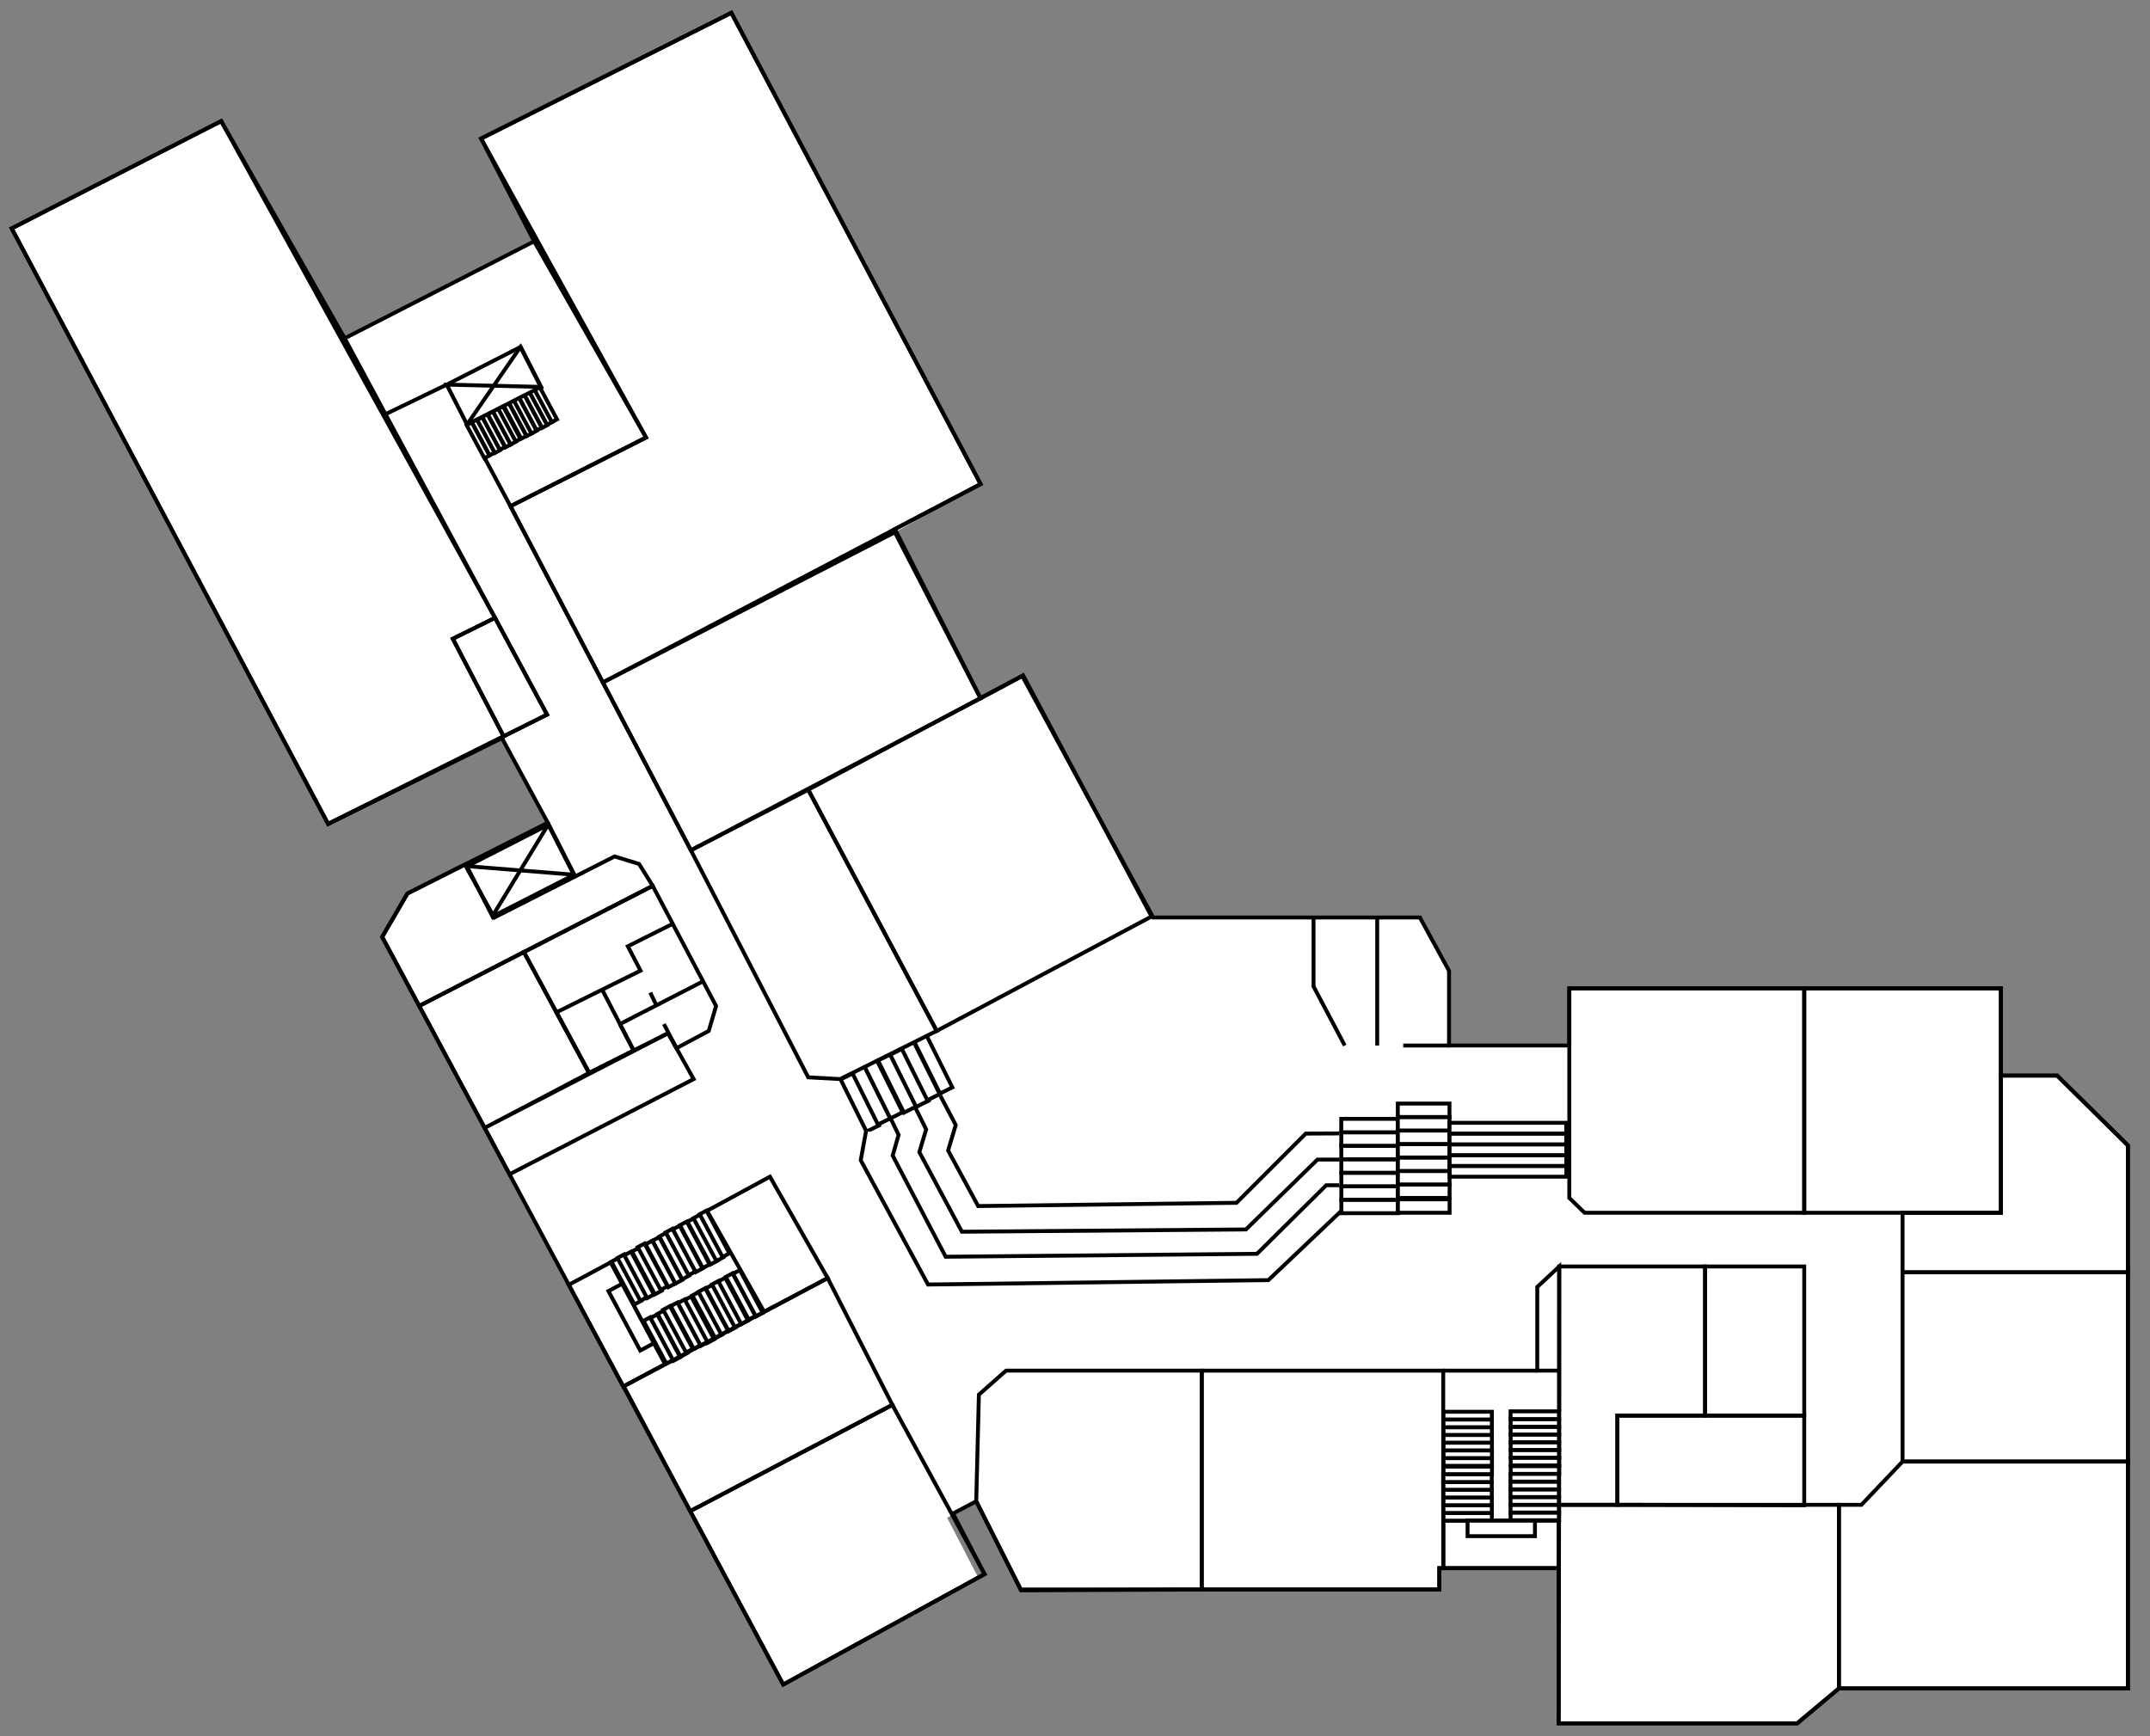 <?xml version="1.0" encoding="utf-8"?>
<!-- Generator: Adobe Illustrator 15.0.2, SVG Export Plug-In . SVG Version: 6.00 Build 0)  -->
<!DOCTYPE svg PUBLIC "-//W3C//DTD SVG 1.1//EN" "http://www.w3.org/Graphics/SVG/1.1/DTD/svg11.dtd">
<svg version="1.1" xmlns="http://www.w3.org/2000/svg" xmlns:xlink="http://www.w3.org/1999/xlink" x="0px" y="0px"
	 width="551.333px" height="445.333px" viewBox="0 0 551.333 445.333" enable-background="new 0 0 551.333 445.333"
	 xml:space="preserve">
<rect x="0" y="0" width="551.333" height="445.333" fill="#808080" stroke="none"/>
<g id="Treppen_etc.">
	<polygon fill="#FFFFFF" points="187.54,3.287 251.457,124.158 229.82,136.345 251.457,179.122 262.152,173.402 295.727,235.33 
		364.121,235.33 371.582,249.009 371.582,268.159 402.422,268.159 402.422,253.485 513.096,253.485 513.096,275.869 
		527.521,275.869 545.677,293.776 545.677,433.052 471.562,433.052 460.868,442.005 399.686,442.005 399.686,402.212 
		369.096,402.212 369.096,407.683 261.779,407.683 250.338,385.051 242.877,389.279 250.96,404.823 200.846,432.057 98.006,240.304 
		104.472,229.175 140.472,211.019 128.721,189.319 84.14,211.33 3,58.583 56.721,31.059 88.389,86.769 136.97,61.899 
		123.373,35.537 	"/>
	<g>
		
			<rect x="218.576" y="275.199" transform="matrix(0.896 -0.445 0.445 0.896 -102.748 127.545)" fill="#FFFFFF" stroke="#000000" stroke-miterlimit="10" width="3.538" height="14.932"/>
		
			<rect x="221.758" y="273.613" transform="matrix(0.895 -0.445 0.445 0.895 -101.738 128.856)" fill="#FFFFFF" stroke="#000000" stroke-miterlimit="10" width="3.539" height="14.931"/>
		
			<rect x="224.94" y="272.024" transform="matrix(0.895 -0.445 0.445 0.895 -100.708 130.126)" fill="#FFFFFF" stroke="#000000" stroke-miterlimit="10" width="3.539" height="14.933"/>
		
			<rect x="228.123" y="270.437" transform="matrix(0.896 -0.445 0.445 0.896 -99.588 131.194)" fill="#FFFFFF" stroke="#000000" stroke-miterlimit="10" width="3.538" height="14.933"/>
		
			<rect x="231.305" y="268.849" transform="matrix(0.896 -0.445 0.445 0.896 -98.603 132.565)" fill="#FFFFFF" stroke="#000000" stroke-miterlimit="10" width="3.538" height="14.932"/>
		
			<rect x="234.486" y="267.261" transform="matrix(0.895 -0.445 0.445 0.895 -97.634 133.98)" fill="#FFFFFF" stroke="#000000" stroke-miterlimit="10" width="3.539" height="14.932"/>
		
			<rect x="237.669" y="265.674" transform="matrix(0.895 -0.445 0.445 0.895 -96.534 135.087)" fill="#FFFFFF" stroke="#000000" stroke-miterlimit="10" width="3.54" height="14.933"/>
		<path fill="none" stroke="#000000" stroke-miterlimit="10" d="M403.499,326.187"/>
	</g>
	<g>
		<polyline fill="#FFFFFF" stroke="#000000" stroke-miterlimit="10" points="222.084,290.138 220.72,297.583 237.983,329.458 
			325.25,328.333 343.944,310.584 		"/>
	</g>
	<g>
		<polyline fill="#FFFFFF" stroke="#000000" stroke-miterlimit="10" points="228.449,286.965 230.438,291.083 228.916,296.396 
			242.5,322.333 322.334,321.584 340.084,304 343.375,304 		"/>
	</g>
	<path fill="#FFFFFF" stroke="#000000" stroke-miterlimit="10" d="M326.25,301.084"/>
	<g>
		<polyline fill="#FFFFFF" stroke="#000000" stroke-miterlimit="10" points="343.375,297.417 337.834,297.417 319.5,315.334 
			246.667,315.917 235.75,295.5 237.5,289.667 234.801,284.25 		"/>
	</g>
	<g>
		<polyline fill="#FFFFFF" stroke="#000000" stroke-miterlimit="10" points="241.165,281.084 245.083,288.552 243.124,295.084 
			250.833,309.334 317.084,308.5 334.834,290.75 343.375,290.709 		"/>
	</g>
	<g>
		<rect x="343.974" y="307.726" fill="#FFFFFF" stroke="#000000" stroke-miterlimit="10" width="14.483" height="3.442"/>
		<rect x="343.97" y="304.265" fill="#FFFFFF" stroke="#000000" stroke-miterlimit="10" width="14.482" height="3.442"/>
		<rect x="343.965" y="300.806" fill="#FFFFFF" stroke="#000000" stroke-miterlimit="10" width="14.483" height="3.442"/>
		<rect x="343.958" y="297.345" fill="#FFFFFF" stroke="#000000" stroke-miterlimit="10" width="14.484" height="3.443"/>
		<rect x="343.954" y="293.887" fill="#FFFFFF" stroke="#000000" stroke-miterlimit="10" width="14.483" height="3.441"/>
		<rect x="343.947" y="290.426" fill="#FFFFFF" stroke="#000000" stroke-miterlimit="10" width="14.484" height="3.443"/>
		<rect x="343.944" y="286.966" fill="#FFFFFF" stroke="#000000" stroke-miterlimit="10" width="14.483" height="3.442"/>
	</g>
	<g>
		<rect x="358.472" y="303.807" fill="#FFFFFF" stroke="#000000" stroke-miterlimit="10" width="13.25" height="3.442"/>
		<rect x="358.468" y="300.346" fill="#FFFFFF" stroke="#000000" stroke-miterlimit="10" width="13.249" height="3.442"/>
		<rect x="358.463" y="296.887" fill="#FFFFFF" stroke="#000000" stroke-miterlimit="10" width="13.25" height="3.442"/>
		<rect x="358.458" y="293.426" fill="#FFFFFF" stroke="#000000" stroke-miterlimit="10" width="13.251" height="3.443"/>
		<rect x="358.453" y="289.968" fill="#FFFFFF" stroke="#000000" stroke-miterlimit="10" width="13.25" height="3.441"/>
		<rect x="358.447" y="286.507" fill="#FFFFFF" stroke="#000000" stroke-miterlimit="10" width="13.251" height="3.443"/>
		<rect x="358.444" y="283.047" fill="#FFFFFF" stroke="#000000" stroke-miterlimit="10" width="13.25" height="3.442"/>
		<rect x="358.472" y="307.612" fill="#FFFFFF" stroke="#000000" stroke-miterlimit="10" width="13.25" height="3.442"/>
	</g>
	<g>
		<rect x="371.744" y="299.052" fill="#FFFFFF" stroke="#000000" stroke-miterlimit="10" width="29.923" height="2.754"/>
		<rect x="371.731" y="296.284" fill="#FFFFFF" stroke="#000000" stroke-miterlimit="10" width="29.926" height="2.755"/>
		<rect x="371.722" y="293.519" fill="#FFFFFF" stroke="#000000" stroke-miterlimit="10" width="29.923" height="2.753"/>
		<rect x="371.709" y="290.75" fill="#FFFFFF" stroke="#000000" stroke-miterlimit="10" width="29.926" height="2.754"/>
		<rect x="371.702" y="287.982" fill="#FFFFFF" stroke="#000000" stroke-miterlimit="10" width="29.924" height="2.754"/>
	</g>
	<polyline fill="#FFFFFF" stroke="#000000" stroke-miterlimit="10" points="336.834,235.33 336.834,253 344.843,268.159 	"/>
	<line fill="#FFFFFF" stroke="#000000" stroke-miterlimit="10" x1="371.582" y1="268.159" x2="359.834" y2="268.159"/>
	<line fill="#FFFFFF" stroke="#000000" stroke-miterlimit="10" x1="353.167" y1="235.33" x2="353.167" y2="268.159"/>
	<g>
		<rect x="370.114" y="390.028" fill="#FFFFFF" stroke="#000000" stroke-miterlimit="10" width="29.571" height="12.184"/>
		<g>
			<g>
				<rect x="387.391" y="373.883" fill="#FFFFFF" stroke="#000000" stroke-miterlimit="10" width="12.443" height="1.972"/>
				<rect x="387.387" y="371.9" fill="#FFFFFF" stroke="#000000" stroke-miterlimit="10" width="12.443" height="1.973"/>
				<rect x="387.382" y="369.917" fill="#FFFFFF" stroke="#000000" stroke-miterlimit="10" width="12.444" height="1.973"/>
				<rect x="387.379" y="367.934" fill="#FFFFFF" stroke="#000000" stroke-miterlimit="10" width="12.443" height="1.974"/>
				<rect x="387.374" y="365.954" fill="#FFFFFF" stroke="#000000" stroke-miterlimit="10" width="12.443" height="1.972"/>
				<rect x="387.368" y="363.971" fill="#FFFFFF" stroke="#000000" stroke-miterlimit="10" width="12.445" height="1.973"/>
				<rect x="387.365" y="361.987" fill="#FFFFFF" stroke="#000000" stroke-miterlimit="10" width="12.444" height="1.973"/>
				<rect x="387.391" y="376.063" fill="#FFFFFF" stroke="#000000" stroke-miterlimit="10" width="12.443" height="1.973"/>
				<g>
					<rect x="387.362" y="387.948" fill="#FFFFFF" stroke="#000000" stroke-miterlimit="10" width="12.442" height="1.973"/>
					<rect x="387.356" y="385.966" fill="#FFFFFF" stroke="#000000" stroke-miterlimit="10" width="12.444" height="1.973"/>
					<rect x="387.351" y="383.981" fill="#FFFFFF" stroke="#000000" stroke-miterlimit="10" width="12.445" height="1.974"/>
					<rect x="387.348" y="382" fill="#FFFFFF" stroke="#000000" stroke-miterlimit="10" width="12.443" height="1.973"/>
					<rect x="387.342" y="380.019" fill="#FFFFFF" stroke="#000000" stroke-miterlimit="10" width="12.444" height="1.973"/>
					<rect x="387.339" y="378.037" fill="#FFFFFF" stroke="#000000" stroke-miterlimit="10" width="12.444" height="1.972"/>
				</g>
			</g>
			<g>
				<rect x="370.143" y="373.99" fill="#FFFFFF" stroke="#000000" stroke-miterlimit="10" width="12.443" height="1.972"/>
				<rect x="370.139" y="372.007" fill="#FFFFFF" stroke="#000000" stroke-miterlimit="10" width="12.443" height="1.973"/>
				<rect x="370.134" y="370.024" fill="#FFFFFF" stroke="#000000" stroke-miterlimit="10" width="12.444" height="1.973"/>
				<rect x="370.131" y="368.041" fill="#FFFFFF" stroke="#000000" stroke-miterlimit="10" width="12.443" height="1.974"/>
				<rect x="370.126" y="366.061" fill="#FFFFFF" stroke="#000000" stroke-miterlimit="10" width="12.443" height="1.972"/>
				<rect x="370.12" y="364.079" fill="#FFFFFF" stroke="#000000" stroke-miterlimit="10" width="12.445" height="1.973"/>
				<rect x="370.117" y="362.094" fill="#FFFFFF" stroke="#000000" stroke-miterlimit="10" width="12.444" height="1.973"/>
				<rect x="370.143" y="376.17" fill="#FFFFFF" stroke="#000000" stroke-miterlimit="10" width="12.443" height="1.973"/>
				<g>
					<rect x="370.114" y="388.055" fill="#FFFFFF" stroke="#000000" stroke-miterlimit="10" width="12.442" height="1.973"/>
					<rect x="370.108" y="386.073" fill="#FFFFFF" stroke="#000000" stroke-miterlimit="10" width="12.444" height="1.973"/>
					<rect x="370.103" y="384.089" fill="#FFFFFF" stroke="#000000" stroke-miterlimit="10" width="12.445" height="1.974"/>
					<rect x="370.1" y="382.108" fill="#FFFFFF" stroke="#000000" stroke-miterlimit="10" width="12.443" height="1.973"/>
					<rect x="370.094" y="380.126" fill="#FFFFFF" stroke="#000000" stroke-miterlimit="10" width="12.444" height="1.973"/>
					<rect x="370.091" y="378.144" fill="#FFFFFF" stroke="#000000" stroke-miterlimit="10" width="12.444" height="1.972"/>
				</g>
			</g>
		</g>
		<rect x="376.334" y="390.028" fill="#FFFFFF" stroke="#000000" stroke-miterlimit="10" width="17.278" height="3.972"/>
	</g>
	<g>
		
			<rect x="143.556" y="333.551" transform="matrix(0.472 0.882 -0.882 0.472 383.022 39.73)" fill="#FFFFFF" stroke="#000000" stroke-miterlimit="10" width="29.572" height="12.183"/>
		<g>
			<g>
				
					<rect x="180.204" y="331.07" transform="matrix(0.882 -0.472 0.472 0.882 -137.657 125.319)" fill="#FFFFFF" stroke="#000000" stroke-miterlimit="10" width="1.971" height="12.444"/>
				
					<rect x="181.949" y="330.131" transform="matrix(0.881 -0.473 0.473 0.881 -137.35 126.552)" fill="#FFFFFF" stroke="#000000" stroke-miterlimit="10" width="1.974" height="12.443"/>
				
					<rect x="183.695" y="329.19" transform="matrix(0.882 -0.472 0.472 0.882 -136.4 126.808)" fill="#FFFFFF" stroke="#000000" stroke-miterlimit="10" width="1.973" height="12.445"/>
				
					<rect x="185.441" y="328.253" transform="matrix(0.882 -0.471 0.471 0.882 -135.588 127.268)" fill="#FFFFFF" stroke="#000000" stroke-miterlimit="10" width="1.973" height="12.443"/>
				
					<rect x="187.186" y="327.314" transform="matrix(0.882 -0.471 0.471 0.882 -135.036 128.13)" fill="#FFFFFF" stroke="#000000" stroke-miterlimit="10" width="1.972" height="12.442"/>
				
					<rect x="188.93" y="326.374" transform="matrix(0.881 -0.473 0.473 0.881 -134.701 129.342)" fill="#FFFFFF" stroke="#000000" stroke-miterlimit="10" width="1.972" height="12.444"/>
				
					<rect x="190.678" y="325.433" transform="matrix(0.882 -0.472 0.472 0.882 -133.801 129.659)" fill="#FFFFFF" stroke="#000000" stroke-miterlimit="10" width="1.973" height="12.445"/>
				
					<rect x="178.281" y="332.1" transform="matrix(0.882 -0.472 0.472 0.882 -138.481 124.7)" fill="#FFFFFF" stroke="#000000" stroke-miterlimit="10" width="1.973" height="12.443"/>
				<g>
					
						<rect x="167.789" y="337.684" transform="matrix(0.881 -0.473 0.473 0.881 -142.535 120.653)" fill="#FFFFFF" stroke="#000000" stroke-miterlimit="10" width="1.973" height="12.443"/>
					
						<rect x="169.535" y="336.744" transform="matrix(0.882 -0.472 0.472 0.882 -141.664 121.058)" fill="#FFFFFF" stroke="#000000" stroke-miterlimit="10" width="1.972" height="12.444"/>
					
						<rect x="171.28" y="335.803" transform="matrix(0.882 -0.472 0.472 0.882 -140.937 121.661)" fill="#FFFFFF" stroke="#000000" stroke-miterlimit="10" width="1.973" height="12.446"/>
					
						<rect x="173.025" y="334.864" transform="matrix(0.881 -0.472 0.472 0.881 -140.434 122.583)" fill="#FFFFFF" stroke="#000000" stroke-miterlimit="10" width="1.973" height="12.445"/>
					
						<rect x="174.77" y="333.925" transform="matrix(0.881 -0.473 0.473 0.881 -139.904 123.47)" fill="#FFFFFF" stroke="#000000" stroke-miterlimit="10" width="1.973" height="12.445"/>
					
						<rect x="176.517" y="332.986" transform="matrix(0.882 -0.472 0.472 0.882 -139.021 123.843)" fill="#FFFFFF" stroke="#000000" stroke-miterlimit="10" width="1.971" height="12.443"/>
				</g>
			</g>
			<g>
				
					<rect x="171.968" y="315.917" transform="matrix(0.882 -0.471 0.471 0.882 -131.394 119.51)" fill="#FFFFFF" stroke="#000000" stroke-miterlimit="10" width="1.971" height="12.442"/>
				
					<rect x="173.713" y="314.978" transform="matrix(0.881 -0.472 0.472 0.881 -130.986 120.587)" fill="#FFFFFF" stroke="#000000" stroke-miterlimit="10" width="1.973" height="12.442"/>
				
					<rect x="175.459" y="314.037" transform="matrix(0.882 -0.471 0.471 0.882 -130.114 120.96)" fill="#FFFFFF" stroke="#000000" stroke-miterlimit="10" width="1.973" height="12.444"/>
				
					<rect x="177.204" y="313.097" transform="matrix(0.882 -0.471 0.471 0.882 -129.396 121.565)" fill="#FFFFFF" stroke="#000000" stroke-miterlimit="10" width="1.974" height="12.444"/>
				
					<rect x="178.95" y="312.159" transform="matrix(0.882 -0.472 0.472 0.882 -128.886 122.492)" fill="#FFFFFF" stroke="#000000" stroke-miterlimit="10" width="1.971" height="12.443"/>
				
					<rect x="180.694" y="311.216" transform="matrix(0.881 -0.473 0.473 0.881 -128.574 123.745)" fill="#FFFFFF" stroke="#000000" stroke-miterlimit="10" width="1.973" height="12.446"/>
				
					<rect x="182.442" y="310.278" transform="matrix(0.881 -0.472 0.472 0.881 -127.754 124.189)" fill="#FFFFFF" stroke="#000000" stroke-miterlimit="10" width="1.972" height="12.446"/>
				
					<rect x="170.045" y="316.944" transform="matrix(0.882 -0.472 0.472 0.882 -132.261 118.955)" fill="#FFFFFF" stroke="#000000" stroke-miterlimit="10" width="1.972" height="12.444"/>
				<g>
					
						<rect x="159.553" y="322.529" transform="matrix(0.881 -0.473 0.473 0.881 -136.324 114.924)" fill="#FFFFFF" stroke="#000000" stroke-miterlimit="10" width="1.973" height="12.443"/>
					
						<rect x="161.298" y="321.589" transform="matrix(0.881 -0.472 0.472 0.881 -135.555 115.472)" fill="#FFFFFF" stroke="#000000" stroke-miterlimit="10" width="1.973" height="12.444"/>
					
						<rect x="163.044" y="320.648" transform="matrix(0.882 -0.471 0.471 0.882 -134.739 115.951)" fill="#FFFFFF" stroke="#000000" stroke-miterlimit="10" width="1.974" height="12.444"/>
					
						<rect x="164.79" y="319.71" transform="matrix(0.882 -0.472 0.472 0.882 -134.188 116.802)" fill="#FFFFFF" stroke="#000000" stroke-miterlimit="10" width="1.972" height="12.444"/>
					
						<rect x="166.534" y="318.771" transform="matrix(0.881 -0.472 0.472 0.881 -133.628 117.646)" fill="#FFFFFF" stroke="#000000" stroke-miterlimit="10" width="1.973" height="12.443"/>
					
						<rect x="168.281" y="317.831" transform="matrix(0.882 -0.472 0.472 0.882 -132.912 118.263)" fill="#FFFFFF" stroke="#000000" stroke-miterlimit="10" width="1.972" height="12.444"/>
				</g>
			</g>
		</g>
		
			<rect x="153.357" y="335.783" transform="matrix(0.472 0.882 -0.882 0.472 383.304 35.521)" fill="#FFFFFF" stroke="#000000" stroke-miterlimit="10" width="17.278" height="3.971"/>
	</g>
	<g>
		
			<rect x="131.333" y="103.111" transform="matrix(0.882 -0.471 0.471 0.882 -35.266 74.938)" fill="#FFFFFF" stroke="#000000" stroke-miterlimit="10" width="1.49" height="9.623"/>
		
			<rect x="132.652" y="102.402" transform="matrix(0.882 -0.472 0.472 0.882 -34.808 75.645)" fill="#FFFFFF" stroke="#000000" stroke-miterlimit="10" width="1.491" height="9.623"/>
		
			<rect x="133.972" y="101.689" transform="matrix(0.882 -0.471 0.471 0.882 -34.302 76.108)" fill="#FFFFFF" stroke="#000000" stroke-miterlimit="10" width="1.491" height="9.625"/>
		
			<rect x="135.291" y="100.98" transform="matrix(0.882 -0.471 0.471 0.882 -33.794 76.545)" fill="#FFFFFF" stroke="#000000" stroke-miterlimit="10" width="1.492" height="9.625"/>
		
			<rect x="136.611" y="100.27" transform="matrix(0.882 -0.472 0.472 0.882 -33.338 77.287)" fill="#FFFFFF" stroke="#000000" stroke-miterlimit="10" width="1.49" height="9.623"/>
		
			<rect x="137.929" y="99.558" transform="matrix(0.881 -0.473 0.473 0.881 -32.872 77.997)" fill="#FFFFFF" stroke="#000000" stroke-miterlimit="10" width="1.492" height="9.626"/>
		
			<rect x="139.25" y="98.848" transform="matrix(0.881 -0.472 0.472 0.881 -32.361 78.415)" fill="#FFFFFF" stroke="#000000" stroke-miterlimit="10" width="1.491" height="9.626"/>
		
			<rect x="129.879" y="103.887" transform="matrix(0.881 -0.472 0.472 0.881 -35.847 74.56)" fill="#FFFFFF" stroke="#000000" stroke-miterlimit="10" width="1.491" height="9.625"/>
		<g>
			
				<rect x="121.948" y="108.109" transform="matrix(0.881 -0.472 0.472 0.881 -38.792 71.362)" fill="#FFFFFF" stroke="#000000" stroke-miterlimit="10" width="1.491" height="9.623"/>
			
				<rect x="123.267" y="107.398" transform="matrix(0.881 -0.472 0.472 0.881 -38.288 71.851)" fill="#FFFFFF" stroke="#000000" stroke-miterlimit="10" width="1.492" height="9.625"/>
			
				<rect x="124.587" y="106.687" transform="matrix(0.882 -0.471 0.471 0.882 -37.767 72.271)" fill="#FFFFFF" stroke="#000000" stroke-miterlimit="10" width="1.492" height="9.625"/>
			
				<rect x="125.906" y="105.978" transform="matrix(0.881 -0.472 0.472 0.881 -37.305 72.932)" fill="#FFFFFF" stroke="#000000" stroke-miterlimit="10" width="1.491" height="9.624"/>
			
				<rect x="127.225" y="105.268" transform="matrix(0.882 -0.472 0.472 0.882 -36.808 73.445)" fill="#FFFFFF" stroke="#000000" stroke-miterlimit="10" width="1.492" height="9.623"/>
			
				<rect x="128.546" y="104.557" transform="matrix(0.882 -0.472 0.472 0.882 -36.311 73.962)" fill="#FFFFFF" stroke="#000000" stroke-miterlimit="10" width="1.491" height="9.625"/>
		</g>
	</g>
	<g id="Aufzug_1_">
		<g>
			
				<rect x="116.001" y="93.2" transform="matrix(0.891 -0.455 0.455 0.891 -31.138 68.364)" fill="#FFFFFF" stroke="#000000" stroke-miterlimit="10" width="21.214" height="11.482"/>
		</g>
		<polygon fill="#FFFFFF" stroke="#000000" stroke-miterlimit="10" points="114.551,98.648 138.665,99.232 133.446,89.006 
			119.77,108.875 		"/>
	</g>
	<g id="Aufzug">
		<g>
			
				<rect x="121.706" y="216.035" transform="matrix(0.891 -0.455 0.455 0.891 -86.895 85.041)" fill="#FFFFFF" stroke="#000000" stroke-miterlimit="10" width="23.433" height="14.422"/>
		</g>
		<polygon fill="#FFFFFF" stroke="#000000" stroke-miterlimit="10" points="119.708,222.149 147.136,224.344 140.581,211.498 
			126.264,234.995 		"/>
	</g>
	<path id="Stuhllager" fill="#FFFFFF" stroke="#000000" stroke-miterlimit="10" d="M240.203,264.414l-24.766,12.353l-8.178-0.451
		l-30.092-58.232l30.092-15.521L240.203,264.414z"/>
	<polygon fill="none" stroke="#000000" stroke-miterlimit="10" points="124.276,289.286 130.657,301.184 177.874,276.767 
		171.327,265 124.276,289.286 107.502,258.011 134.334,244.166 151.075,275.191 	"/>
	<polygon fill="none" stroke="#000000" stroke-miterlimit="10" points="134.334,244.166 151.075,275.191 171.327,265 
		173.465,268.842 181.75,264.414 183.625,258.021 167.375,227.208 	"/>
	<path fill="none" stroke="#000000" stroke-miterlimit="10" d="M172.51,236.945"/>
	<polyline fill="none" stroke="#000000" stroke-miterlimit="10" points="172.51,236.945 161,242.708 164.25,248.958 
		142.688,259.648 151.075,275.191 162.494,269.445 158.979,262.708 	"/>
	<line fill="none" stroke="#000000" stroke-miterlimit="10" x1="162.494" y1="269.445" x2="154.417" y2="253.833"/>
	<line fill="none" stroke="#000000" stroke-miterlimit="10" x1="158.979" y1="262.651" x2="180.286" y2="251.689"/>
	<line fill="none" stroke="#000000" stroke-miterlimit="10" x1="168.321" y1="257.846" x2="166.75" y2="254.583"/>
	<line fill="none" stroke="#000000" stroke-miterlimit="10" x1="173.465" y1="268.842" x2="170.25" y2="262.651"/>
	<polygon fill="#FFFFFF" stroke="#000000" stroke-miterlimit="10" points="399.834,361.986 399.834,351.549 394.209,351.549 
		394.209,330.083 399.834,324.833 	"/>
	<polygon fill="none" stroke="#000000" stroke-miterlimit="10" points="167.375,227.208 107.502,258.011 98.006,240.304 
		104.472,229.175 119.205,221.745 126.75,235.333 157.6,219.667 163.875,221.583 	"/>
	<polyline fill="none" stroke="#000000" stroke-miterlimit="10" points="84.14,211.33 140.285,183.284 88.389,86.769 	"/>
	<polygon fill="none" stroke="#000000" stroke-miterlimit="10" points="129.149,188.846 140.285,183.284 126.943,158.47 
		116.116,163.833 	"/>
	<polyline fill="none" stroke="#000000" stroke-miterlimit="10" points="124.308,117.515 130.9,129.833 165.667,112.211 
		136.97,61.899 	"/>
	<line fill="none" stroke="#000000" stroke-miterlimit="10" x1="130.9" y1="129.833" x2="177.167" y2="218.083"/>
	<line fill="#FFFFFF" stroke="#000000" stroke-miterlimit="10" x1="394.209" y1="351.549" x2="370.091" y2="351.549"/>
	<polygon fill="#FFFFFF" stroke="#000000" stroke-miterlimit="10" points="212.25,327.812 197.438,301.809 181.309,310.55 
		195.951,336.457 	"/>
	<g>
		<defs>
			<rect id="SVGID_1_" width="551.333" height="445.333"/>
		</defs>
		<clipPath id="SVGID_2_">
			<use xlink:href="#SVGID_1_"  overflow="visible"/>
		</clipPath>
	</g>
	<g id="Z007">
		<polygon fill="none" stroke="#000000" stroke-miterlimit="10" points="229.82,136.345 251.457,179.122 177.167,218.083 
			154.597,175.032 		"/>
	</g>
	<polygon fill="none" stroke="#000000" stroke-miterlimit="10" points="187.54,3.287 251.457,124.158 229.147,135.876 
		251.457,179.122 262.152,173.402 295.727,235.33 364.121,235.33 371.582,249.009 371.582,268.159 402.422,268.159 402.422,253.485 
		513.096,253.485 513.096,275.869 527.521,275.869 545.677,293.776 545.677,433.052 471.562,433.052 460.868,442.005 
		399.686,442.005 399.686,402.212 369.096,402.212 369.096,407.683 261.779,407.683 250.338,385.051 244.385,388.189 
		252.468,403.733 200.846,432.057 98.006,240.304 104.472,229.175 140.472,211.019 128.721,189.319 84.14,211.33 3,58.583 
		56.721,31.059 88.389,86.769 136.97,61.899 123.373,35.537 	"/>
</g>
<g id="Räume">
	<path id="_x30_02" fill="none" stroke="#000000" stroke-miterlimit="10" d="M250.338,385.051l0.684-27.347l6.964-6.155h10.135
		h40.041v56.135l-46.352,0.216L250.338,385.051z"/>
	<path id="_x30_01" fill="none" stroke="#000000" stroke-miterlimit="10" d="M308.162,351.549h61.929v50.663h-0.995v5.472h-60.934
		V351.549"/>
	<g id="_x30_12">
		<polygon fill="none" stroke="#000000" stroke-miterlimit="10" points="406.334,311.056 402.422,307.25 402.422,253.485 
			462.667,253.485 462.667,311.056 406.334,311.056 		"/>
	</g>
	<path id="_x30_13" fill="none" stroke="#000000" stroke-miterlimit="10" d="M462.667,311.056v-57.57h50.429v57.57H462.667z"/>
	<path id="_x30_14" fill="none" stroke="#000000" stroke-miterlimit="10" d="M513.096,311.056v-35.187h14.425l18.156,17.907v32.557
		h-57.796v-15.277H513.096z"/>
	<path id="_x30_15" fill="none" stroke="#000000" stroke-miterlimit="10" d="M545.677,326.333v48.535h-57.796v-48.535H545.677z"/>
	<path id="_x30_16" fill="none" stroke="#000000" stroke-miterlimit="10" d="M487.881,374.868h57.796v58.184h-74.115v-47.087h5.772
		L487.881,374.868z"/>
	<path id="_x30_17" fill="none" stroke="#000000" stroke-miterlimit="10" d="M471.562,433.052l-10.693,8.953h-61.183l0.115-56.04
		h71.761V433.052z"/>
	<path id="_x30_18" fill="none" stroke="#000000" stroke-miterlimit="10" d="M414.75,385.955v-22.874h47.917v22.991L414.75,385.955z
		"/>
	<path id="_x30_19" fill="none" stroke="#000000" stroke-miterlimit="10" d="M437.25,363.081v-38.248h25.417v38.248H437.25z"/>
	<path id="_x30_20" fill="none" stroke="#000000" stroke-miterlimit="10" d="M437.25,363.081h-22.5v22.874h-14.954l0.038-61.122
		h37.416V363.081z"/>
	<path id="_x30_09" fill="none" stroke="#000000" stroke-miterlimit="10" d="M295.301,235.064l-55.098,29.35l-32.944-61.853
		l55.1-29.349L295.301,235.064z"/>
	<path id="_x30_03" fill="none" stroke="#000000" stroke-miterlimit="10" d="M252.468,403.733l-51.622,28.323l-23.854-44.477
		l51.841-27.247L252.468,403.733z"/>
	<path id="_x30_04" fill="none" stroke="#000000" stroke-miterlimit="10" d="M228.833,360.333l-51.841,27.247l-17.042-32.027
		l52.299-27.741L228.833,360.333z"/>
	<g id="_x30_05">
		<polygon fill="none" stroke="#000000" stroke-miterlimit="10" points="3,58.583 56.721,31.059 126.943,158.47 116.116,163.833 
			129.149,188.846 84.14,211.33 		"/>
	</g>
	<g id="_x30_06">
		<polygon fill="none" stroke="#000000" stroke-miterlimit="10" points="165.667,112.211 123.373,35.537 187.54,3.287 
			251.457,124.158 154.597,175.032 130.9,129.833 		"/>
	</g>
	<line fill="none" stroke="#000000" stroke-miterlimit="10" x1="114.551" y1="98.648" x2="98.301" y2="106.502"/>
</g>
</svg>
